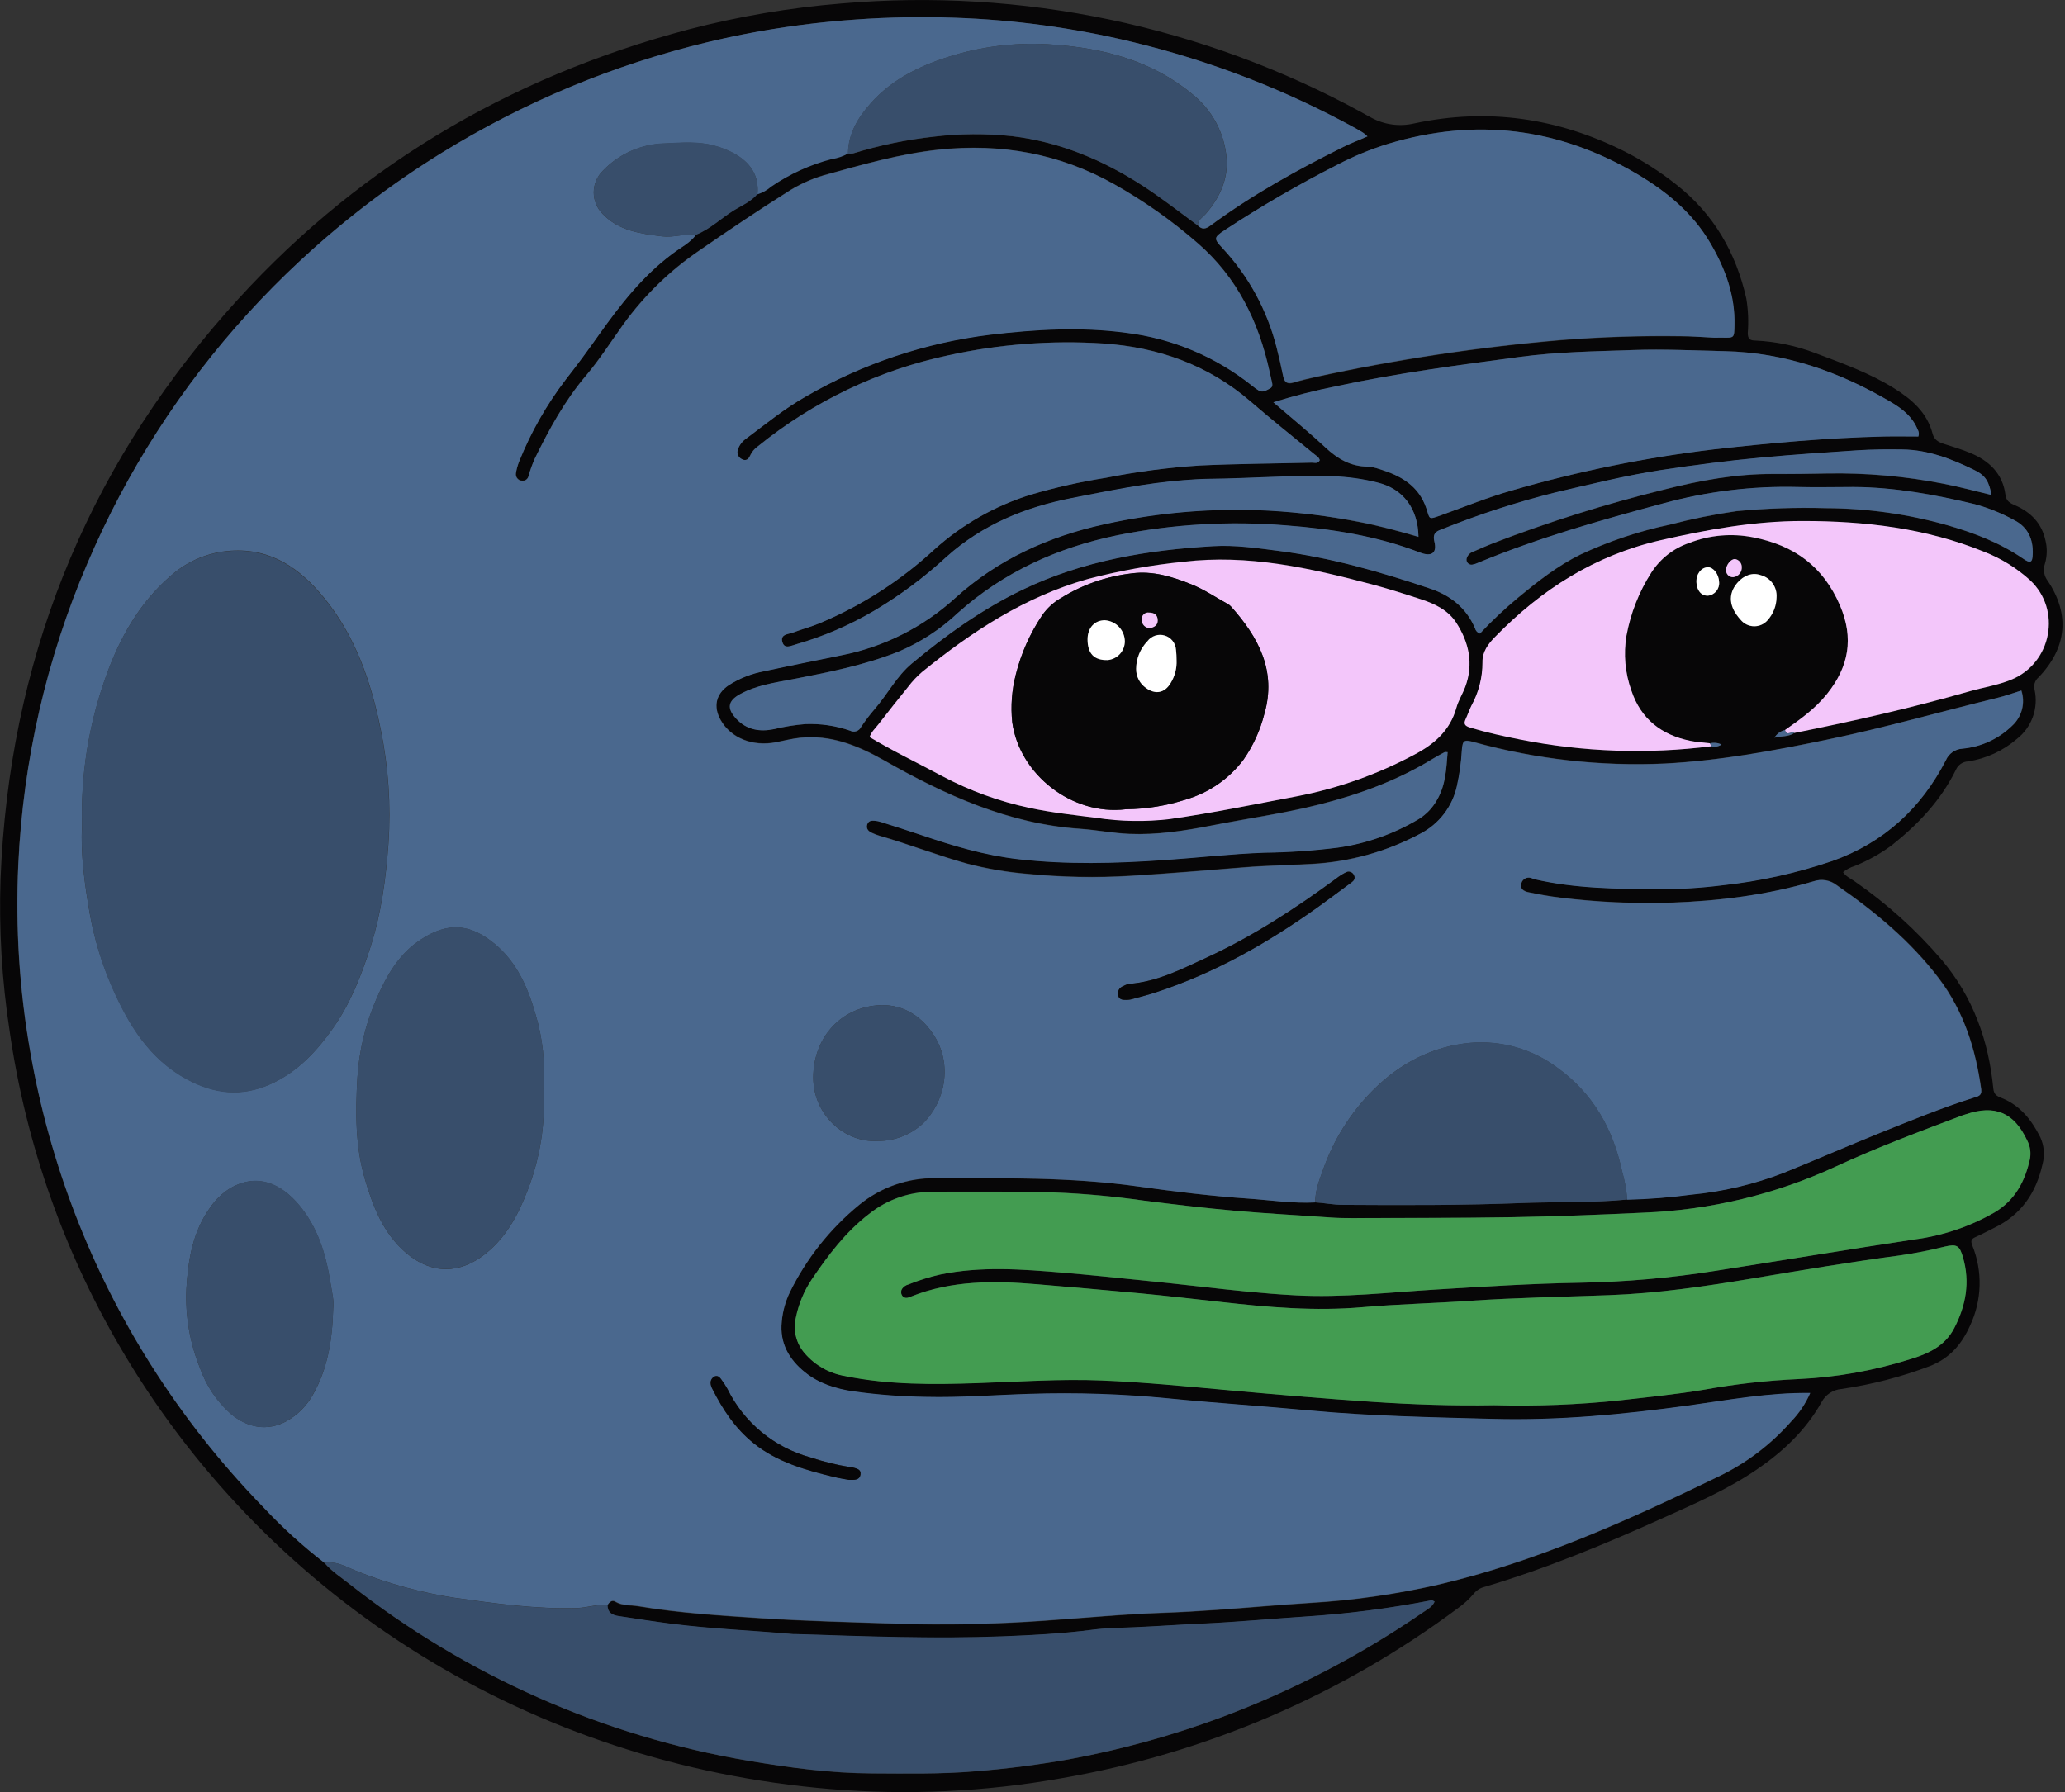 <svg width="538" height="467" viewBox="0 0 538 467" fill="none" xmlns="http://www.w3.org/2000/svg">
<rect x="0" y="0" width="538" height="467" fill="#333333" stroke="none"/>
<g clip-path="url(#clip0)">
<path d="M480.171 227.28C480.921 228.44 482.171 228.94 483.171 229.65C491.57 235.455 499.186 242.319 505.831 250.07C514.051 259.78 518.101 271.16 519.321 283.65C519.481 285.33 520.321 285.65 521.531 286.15C526.331 288.07 529.301 291.89 531.531 296.28C532.571 298.503 532.787 301.023 532.141 303.39C530.481 310.84 526.611 316.54 519.631 319.93C517.971 320.74 516.341 321.64 514.631 322.4C513.551 322.88 513.401 323.4 513.841 324.53C515.196 327.86 515.846 331.435 515.75 335.029C515.654 338.623 514.813 342.157 513.281 345.41C511.111 350.28 507.991 353.94 502.871 355.96C495.411 358.8 487.661 360.812 479.761 361.96C478.677 362.049 477.633 362.409 476.726 363.009C475.819 363.609 475.077 364.428 474.571 365.39C470.461 372.72 464.491 378.32 457.621 383C450.121 388.12 441.841 391.71 433.621 395.42C418.341 402.32 402.871 408.75 386.771 413.53C385.659 413.797 384.667 414.427 383.951 415.32C382.754 416.733 381.383 417.99 379.871 419.06C349.399 441.775 313.99 456.968 276.531 463.4C256.66 466.933 236.415 467.877 216.301 466.21C138.301 459.72 71.061 417.27 32.771 353.55C17.08 327.496 6.777 298.558 2.471 268.45C0.484 255.399 -0.296 242.194 0.141 229C2.361 172.83 21.921 123.49 59.001 81.35C91.511 44.41 132.001 20.19 179.541 7.63C192.546 4.25 205.819 2.002 219.211 0.91C266.226 -3.181 313.402 6.703 354.821 29.32C355.631 29.76 356.431 30.24 357.251 30.66C360.679 32.522 364.674 33.056 368.471 32.16C387.581 28.06 405.961 30.73 423.401 39.53C428.151 41.956 432.646 44.85 436.821 48.17C446.491 55.8 452.271 65.85 454.961 77.75C455.46 80.722 455.591 83.745 455.351 86.75C455.351 88.27 455.871 88.75 457.351 88.75C462.674 89.003 467.922 90.1 472.901 92C479.901 94.64 487.021 97.16 493.451 101.17C498.081 104.06 502.071 107.48 503.511 113.04C503.911 114.6 505.041 115.21 506.411 115.66C508.721 116.4 511.071 117.09 513.301 118.03C518.191 120.03 521.761 123.4 522.471 128.88C522.701 130.7 523.781 131.15 525.021 131.69C529.091 133.47 531.901 136.32 532.891 140.75C533.408 142.784 533.363 144.92 532.761 146.93C532.503 147.69 532.442 148.502 532.582 149.292C532.721 150.083 533.058 150.825 533.561 151.45C539.351 160.17 538.481 168.85 531.091 176.53C530.625 176.922 530.283 177.44 530.106 178.022C529.928 178.604 529.923 179.225 530.091 179.81C530.593 182.147 530.429 184.579 529.618 186.827C528.806 189.076 527.38 191.052 525.501 192.53C521.889 195.653 517.47 197.695 512.751 198.42C512.076 198.448 511.423 198.664 510.864 199.044C510.306 199.424 509.865 199.952 509.591 200.57C505.671 208.57 499.741 214.81 492.861 220.28C489.88 222.483 486.63 224.298 483.191 225.68C482.09 226.012 481.064 226.555 480.171 227.28ZM445.841 194.47C446.287 194.589 446.755 194.611 447.21 194.533C447.666 194.456 448.099 194.281 448.481 194.02C447.549 193.568 446.488 193.455 445.481 193.7C443.761 193.49 442.021 193.4 440.331 193.05C432.851 191.52 427.501 187.39 425.021 180C423.373 175.401 422.935 170.456 423.751 165.64C424.825 159.826 427.012 154.275 430.191 149.29C432.511 145.645 436.008 142.904 440.101 141.52C445.386 139.464 451.147 138.954 456.711 140.05C467.441 142.15 474.961 147.59 479.361 157.8C483.051 166.35 481.631 173.8 476.041 180.8C472.971 184.65 469.041 187.49 465.041 190.27C464.472 190.402 463.935 190.646 463.462 190.99C462.99 191.334 462.592 191.769 462.291 192.27C464.011 191.79 465.881 192.1 467.461 191.04C482.771 187.98 497.991 184.52 513.011 180.22C516.671 179.17 520.471 178.61 524.011 177.16C534.611 172.84 537.211 158.92 528.941 151.22C525.428 148.034 521.361 145.519 516.941 143.8C501.791 137.63 485.941 135.8 469.701 135.8C457.101 135.8 444.901 138.03 432.701 140.8C415.591 144.72 401.701 153.62 389.591 165.97C387.761 167.84 386.221 169.87 386.281 172.6C386.298 176.553 385.307 180.446 383.401 183.91C382.831 185.04 382.401 186.27 381.901 187.41C381.401 188.55 381.681 189.2 383.021 189.61C387.341 190.92 391.731 191.87 396.161 192.75C412.52 195.994 429.296 196.574 445.841 194.47ZM342.641 313.33C345.051 313.47 347.431 313.96 349.871 313.97C365.351 314.07 380.871 314.12 396.311 313.51C405.541 313.14 414.791 313.51 424.001 312.59C429.557 312.462 435.102 312.028 440.611 311.29C448.916 310.506 457.073 308.577 464.851 305.56C473.231 302.2 481.501 298.56 489.851 295.19C497.901 291.96 505.931 288.66 514.211 286.03C515.271 285.69 516.451 285.58 516.211 283.81C514.741 273.34 511.641 263.5 505.211 254.96C497.841 245.24 488.591 237.59 478.631 230.69C477.792 230.013 476.795 229.56 475.734 229.373C474.672 229.186 473.581 229.271 472.561 229.62C460.391 233.24 447.881 234.76 435.241 235.2C425.628 235.492 416.006 235.048 406.461 233.87C403.711 233.54 400.971 233.04 398.251 232.48C397.081 232.24 395.901 231.59 396.421 230.09C396.502 229.807 396.645 229.545 396.84 229.323C397.034 229.101 397.276 228.925 397.546 228.808C397.816 228.69 398.11 228.634 398.404 228.643C398.699 228.652 398.988 228.726 399.251 228.86C399.471 228.93 399.671 229.04 399.901 229.09C410.481 231.53 421.281 231.6 432.031 231.68C437.59 231.701 443.145 231.367 448.661 230.68C458.446 229.636 468.085 227.51 477.401 224.34C490.851 219.55 500.551 210.63 507.021 198.06C507.388 197.214 507.982 196.486 508.738 195.956C509.493 195.427 510.38 195.117 511.301 195.06C516.196 194.617 520.788 192.498 524.301 189.06C525.534 187.924 526.413 186.457 526.833 184.834C527.254 183.211 527.197 181.502 526.671 179.91C524.431 180.61 522.471 181.32 520.461 181.81C505.631 185.43 490.951 189.63 475.981 192.73C461.981 195.63 448.061 198.19 433.801 198.94C417.006 199.71 400.195 197.82 383.991 193.34C381.501 192.68 381.121 192.84 380.911 195.41C380.738 198.529 380.313 201.629 379.641 204.68C379.073 207.364 377.913 209.887 376.245 212.065C374.577 214.244 372.444 216.022 370.001 217.27C361.288 221.901 351.665 224.567 341.811 225.08C335.921 225.42 330.011 225.49 324.121 225.97C314.321 226.77 304.511 227.57 294.691 228.18C285.668 228.73 276.616 228.56 267.621 227.67C262.324 227.234 257.074 226.34 251.931 225C244.231 222.87 236.791 219.94 229.111 217.74C228.449 217.533 227.801 217.282 227.171 216.99C226.231 216.58 225.611 215.93 225.951 214.83C226.291 213.73 227.111 213.78 227.951 213.83C228.525 213.89 229.092 214.011 229.641 214.19C233.061 215.28 236.481 216.35 239.871 217.5C248.201 220.34 256.561 222.86 265.401 223.86C278.021 225.3 290.601 224.95 303.211 224.09C311.981 223.5 320.721 222.47 329.521 222.16C335.891 222.08 342.251 221.64 348.571 220.84C356.043 219.788 363.228 217.248 369.701 213.37C371.679 212.135 373.308 210.414 374.431 208.37C376.691 204.52 376.831 200.27 377.181 195.97C376.821 195.97 376.561 195.89 376.381 195.97C375.381 196.51 374.331 197.05 373.381 197.65C364.121 203.35 354.041 207.04 343.551 209.65C334.351 211.96 324.941 213.26 315.631 215.09C308.631 216.46 301.501 217.56 294.261 217.26C289.971 217.08 285.751 216.26 281.481 215.94C262.721 214.67 246.191 207.11 230.171 198C223.441 194.18 216.371 191.37 208.401 192.22C206.341 192.44 204.311 192.97 202.271 193.37C196.131 194.58 190.441 192.31 187.781 187.6C185.781 184.08 186.541 180.78 189.861 178.53C192.697 176.715 195.859 175.469 199.171 174.86C205.841 173.42 212.541 172.09 219.221 170.72C230.296 168.552 240.563 163.384 248.901 155.78C259.951 145.78 273.131 139.78 287.681 136.59C301.826 133.453 316.333 132.259 330.801 133.04C338.535 133.516 346.228 134.505 353.831 136C359.131 137 364.331 138.4 369.561 139.94C369.441 132.57 365.561 127.42 358.881 125.79C355.06 124.831 351.148 124.285 347.211 124.16C336.431 123.87 325.681 124.73 314.911 124.83C312.711 124.83 310.521 125.02 308.321 125.18C298.491 125.94 288.851 127.95 279.211 129.84C267.101 132.21 255.961 136.75 246.611 145.13C240.905 150.385 234.668 155.034 228.001 159C221.525 162.85 214.577 165.845 207.331 167.91C206.091 168.25 204.331 169.24 203.821 167.24C203.311 165.24 205.341 165.29 206.531 164.84C208.911 163.95 211.381 163.28 213.731 162.32C224.641 157.72 234.67 151.26 243.371 143.23C250.617 136.688 259.199 131.799 268.521 128.9C274.962 127.008 281.519 125.535 288.151 124.49C296.21 122.897 304.364 121.828 312.561 121.29C322.281 120.84 332.011 120.79 341.741 120.55C342.461 120.55 343.401 120.95 343.841 119.91C343.661 119.15 343.011 118.82 342.481 118.38C336.941 113.82 331.301 109.38 325.881 104.66C314.831 95.09 301.791 90.45 287.481 89.5C273.933 88.628 260.33 89.664 247.071 92.58C228.867 96.447 211.843 104.583 197.401 116.32C196.537 116.915 195.847 117.73 195.401 118.68C195.001 119.68 194.271 120.22 193.221 119.68C192.981 119.572 192.765 119.418 192.585 119.226C192.405 119.034 192.264 118.809 192.171 118.562C192.078 118.316 192.035 118.054 192.043 117.791C192.052 117.528 192.112 117.27 192.221 117.03C192.625 115.935 193.359 114.991 194.321 114.33C199.411 110.51 204.321 106.46 209.911 103.33C224.69 94.762 241.047 89.265 258.001 87.17C269.781 85.78 281.551 85.08 293.331 86.66C305.361 88.119 316.747 92.901 326.211 100.47C326.744 100.917 327.309 101.324 327.901 101.69C328.981 102.33 329.901 101.69 330.821 101.2C331.741 100.71 331.441 99.85 331.271 99.08C331.101 98.31 330.911 97.5 330.741 96.71C327.901 83.71 322.271 72.2 312.071 63.35C305.344 57.48 298.033 52.316 290.251 47.94C276.041 40.01 260.861 37.28 244.681 38.94C234.351 40.02 224.491 42.94 214.581 45.64C211.132 46.663 207.854 48.19 204.851 50.17C197.211 55.01 189.731 60.06 182.291 65.17C174.609 70.388 167.893 76.902 162.441 84.42C159.211 88.94 156.211 93.65 152.631 97.88C147.101 104.42 143.081 111.79 139.361 119.4C138.702 120.877 138.154 122.401 137.721 123.96C137.639 124.368 137.4 124.727 137.056 124.96C136.712 125.194 136.29 125.284 135.881 125.21C135.648 125.177 135.424 125.096 135.223 124.972C135.022 124.849 134.849 124.686 134.714 124.493C134.579 124.299 134.485 124.081 134.438 123.85C134.391 123.619 134.392 123.38 134.441 123.15C134.61 122.122 134.891 121.116 135.281 120.15C138.353 112.509 142.447 105.321 147.451 98.78C150.451 94.95 153.311 91.03 156.131 87.06C161.631 79.3 167.461 71.81 175.191 66.06C177.311 64.47 179.781 63.31 181.401 61.06C185.061 59.58 187.871 56.8 191.151 54.74C193.251 53.42 195.631 52.43 197.301 50.47C198.622 50.062 199.841 49.381 200.881 48.47C205.703 45.162 211.067 42.725 216.731 41.27C218.191 41.109 219.608 40.678 220.911 40C221.366 40.06 221.826 40.06 222.281 40C229.126 37.88 236.158 36.42 243.281 35.64C250.064 34.822 256.918 34.778 263.711 35.51C276.061 36.99 287.331 41.68 297.761 48.45C302.711 51.66 307.341 55.29 312.081 58.79C313.171 59.93 314.081 59.79 315.381 58.79C326.221 50.79 337.951 44.27 350.001 38.3C352.001 37.3 354.061 36.52 356.271 35.56C355.721 35.1 355.481 34.85 355.201 34.66C354.521 34.23 353.821 33.81 353.111 33.42C334.824 23.38 315.282 15.817 295.001 10.93C279.808 7.263 264.281 5.149 248.661 4.62C240.106 4.319 231.54 4.473 223.001 5.08C189.377 7.386 156.639 16.883 127.001 32.93C103.603 45.526 82.51 62 64.621 81.65C47.101 100.861 32.943 122.885 22.741 146.8C12.084 171.652 5.987 198.218 4.741 225.23C3.968 241.666 5.028 258.138 7.901 274.34C12.94 303.167 23.566 330.73 39.181 355.48C47.661 368.908 57.521 381.412 68.601 392.79C73.505 398.038 78.826 402.88 84.511 407.27C86.401 409.49 88.861 411.05 91.111 412.84C121.382 436.644 157.139 452.477 195.111 458.89C205.721 460.67 216.371 462.11 227.111 462.16C236.021 462.16 244.921 462.38 253.841 461.63C262.25 460.979 270.621 459.905 278.921 458.41C292.34 455.913 305.519 452.262 318.311 447.5C336.874 440.559 354.516 431.367 370.841 420.13C371.921 419.39 373.211 418.75 373.771 417.38C373.401 417.21 373.181 417.01 373.011 417.04C362.114 419.17 351.091 420.593 340.011 421.3C331.011 421.89 322.011 422.75 313.011 423.15C307.111 423.41 301.231 423.84 295.331 424.09C291.761 424.24 288.151 424.27 284.601 424.73C276.791 425.73 268.931 426.15 261.091 426.46C243.091 427.15 225.191 426.46 207.241 425.87C207.011 425.87 206.781 425.87 206.551 425.87C195.961 424.93 185.321 424.52 174.771 423.17C170.191 422.58 165.631 421.83 161.061 421.17C159.431 420.92 158.161 420.27 158.201 418.33C158.681 417.63 159.361 416.91 160.201 417.41C162.111 418.57 164.201 418.29 166.271 418.63C176.911 420.41 187.661 421.08 198.401 421.77C209.951 422.52 221.531 422.77 233.111 423.17C246.082 423.577 259.066 423.323 272.011 422.41C282.401 421.69 292.781 420.69 303.201 420.34C307.831 420.18 312.451 419.9 317.071 419.58C325.151 419.01 333.231 418.28 341.311 417.77C352.54 417.102 363.695 415.507 374.661 413C400.331 407 424.161 396.27 447.661 384.84C454.899 381.372 461.362 376.478 466.661 370.45C468.741 368.3 470.418 365.794 471.611 363.05C460.761 362.91 450.291 364.88 439.761 366.33C422.891 368.64 406.021 370.26 388.921 369.8C373.061 369.37 357.211 369.09 341.401 367.62C329.071 366.48 316.701 365.69 304.401 364.46C292.412 363.292 280.361 362.898 268.321 363.28C259.321 363.55 250.321 364.28 241.231 364.07C234.874 363.981 228.528 363.497 222.231 362.62C217.721 361.94 213.391 360.62 209.771 357.7C205.551 354.32 203.081 350.03 203.671 344.43C203.909 341.766 204.627 339.168 205.791 336.76C210.103 327.996 216.24 320.256 223.791 314.06C229.47 309.386 236.637 306.902 243.991 307.06C261.481 307.06 278.991 306.74 296.361 309.17C305.991 310.52 315.641 311.71 325.361 312.37C331.081 312.74 336.831 313.64 342.641 313.33ZM389.281 366.19C400.23 366.488 411.187 366.063 422.081 364.92C429.311 364.08 436.561 363.39 443.751 362.18C451.949 360.694 460.238 359.759 468.561 359.38C478.39 358.928 488.118 357.2 497.501 354.24C502.211 352.83 506.631 350.87 509.101 346.1C512.101 340.21 513.251 334.1 511.371 327.66C510.491 324.59 509.781 324.12 506.611 324.87C502.782 325.825 498.907 326.586 495.001 327.15C482.161 328.84 469.391 331 456.621 333.15C444.181 335.23 431.701 337.07 419.091 337.52C407.091 337.94 395.031 338.17 383.011 338.98C373.661 339.62 364.271 339.83 354.941 340.65C342.511 341.74 330.211 340.65 317.941 339.28C310.941 338.49 303.941 337.7 296.891 337.03C287.891 336.18 278.891 335.42 269.891 334.66C258.891 333.74 247.891 333.66 237.381 337.84C237.063 337.996 236.727 338.114 236.381 338.19C236.099 338.261 235.802 338.238 235.535 338.124C235.268 338.01 235.045 337.812 234.901 337.56C234.751 337.311 234.672 337.026 234.672 336.735C234.672 336.444 234.751 336.159 234.901 335.91C235.298 335.331 235.891 334.915 236.571 334.74C239.255 333.661 242.021 332.795 244.841 332.15C255.531 329.93 266.271 330.77 277.011 331.67C283.461 332.21 289.901 332.89 296.351 333.54C301.751 334.093 307.154 334.67 312.561 335.27C320.831 336.21 329.111 337.12 337.431 337.56C349.731 338.22 361.961 336.78 374.191 336.04C386.671 335.28 399.191 334.49 411.641 334.28C423.442 334.069 435.214 333.034 446.871 331.18C464.121 328.48 481.341 325.63 498.611 323.01C506.005 322.082 513.142 319.7 519.611 316C525.031 312.75 527.611 307.82 528.881 302C529.174 300.388 528.924 298.725 528.171 297.27C524.731 289.92 519.731 287.81 512.051 290.45C511.831 290.52 511.601 290.57 511.391 290.65C500.231 294.85 489.041 299 478.241 304.04C462.544 311.266 445.578 315.33 428.311 316C416.861 316.54 405.411 317 393.951 317.19C380.051 317.43 366.151 317.37 352.241 317.42C350.391 317.42 348.531 317.42 346.691 317.27C338.381 316.67 330.061 316.27 321.771 315.51C313.771 314.8 305.891 313.87 297.981 312.86C290.309 311.755 282.586 311.037 274.841 310.71C264.181 310.42 253.521 310.54 242.841 310.53C236.887 310.546 231.114 312.576 226.461 316.29C220.271 321.02 215.711 327.1 211.461 333.44C209.47 336.437 208.081 339.793 207.371 343.32C206.982 344.962 206.996 346.673 207.412 348.309C207.828 349.944 208.634 351.454 209.761 352.71C212.444 355.799 216.117 357.86 220.151 358.54C231.591 360.88 243.151 360.78 254.741 360.39C265.491 360.02 276.211 359.28 287.001 359.7C298.111 360.15 309.171 361.21 320.221 362.25C332.551 363.4 344.881 364.46 357.221 365.25C368.051 366 378.941 366.38 389.281 366.19ZM446.551 88C447.101 88 447.911 88 448.721 88C451.881 88.07 451.811 88.07 451.891 84.75C452.081 76.96 449.481 70 445.631 63.41C441.001 55.47 434.171 49.87 426.391 45.28C405.944 33.22 384.351 30.627 361.611 37.5C357.074 38.897 352.676 40.708 348.471 42.91C338.361 48.055 328.545 53.761 319.071 60C316.211 61.91 316.171 62.19 318.461 64.65C325.297 71.981 330.162 80.927 332.601 90.65C333.228 93.11 333.794 95.587 334.301 98.08C334.621 99.68 335.361 100.23 336.971 99.76C338.851 99.2 340.771 98.76 342.691 98.32C363.816 93.72 385.218 90.5 406.761 88.68C417.141 87.847 427.544 87.513 437.971 87.68C440.741 87.61 443.511 87.83 446.551 88ZM226.551 192.1C232.721 195.81 239.181 198.87 245.481 202.24C252.633 206.044 260.285 208.825 268.211 210.5C273.981 211.75 279.841 212.36 285.691 213.11C291.982 214.061 298.372 214.165 304.691 213.42C315.921 211.88 327.021 209.56 338.151 207.42C348.717 205.353 358.915 201.723 368.411 196.65C373.581 193.95 377.761 190.36 379.411 184.41C379.921 182.54 381.021 180.83 381.711 178.99C383.951 172.99 382.711 167.31 379.311 162.15C377.231 158.95 373.761 157.31 370.201 156.15C365.921 154.75 361.621 153.37 357.271 152.22C341.271 147.98 325.141 144.34 308.321 146.37C299.921 147.215 291.599 148.713 283.431 150.85C267.061 155.45 253.201 164.55 240.171 175.11C238.854 176.244 237.661 177.514 236.611 178.9C233.981 182.13 231.401 185.41 228.851 188.7C228.051 189.8 227.001 190.73 226.561 192.08L226.551 192.1ZM331.741 104.85C336.601 109.04 341.081 112.68 345.301 116.6C348.481 119.6 351.891 121.6 356.301 121.6C357.341 121.672 358.367 121.884 359.351 122.23C364.861 123.91 369.601 126.52 371.601 132.46C372.601 135.41 372.011 135.46 375.671 134.18C381.761 131.99 387.781 129.54 394.001 127.78C411.216 122.782 428.811 119.203 446.611 117.08C461.331 115.42 476.071 114.08 490.881 113.74C493.881 113.67 496.881 113.74 499.761 113.74C499.873 113.437 499.913 113.112 499.878 112.791C499.844 112.47 499.735 112.162 499.561 111.89C498.231 108.58 495.561 106.51 492.661 104.79C479.311 96.9 465.031 91.87 449.391 91.51C441.391 91.33 433.441 90.93 425.451 91.21C415.621 91.55 405.771 91.68 396.011 92.99C380.011 95.15 363.931 97.23 348.091 100.66C342.575 101.762 337.12 103.153 331.751 104.83L331.741 104.85ZM385.551 165.13C388.682 161.794 392.022 158.661 395.551 155.75C400.661 151.56 405.811 147.46 411.801 144.52C419.245 141.034 427.067 138.42 435.111 136.73C440.813 135.234 446.596 134.065 452.431 133.23C460.158 132.495 467.922 132.235 475.681 132.45C486.453 132.484 497.169 133.995 507.531 136.94C514.461 138.94 521.131 141.51 527.131 145.63C529.021 146.93 529.531 146.63 529.611 144.46C529.751 140.55 528.381 137.4 524.761 135.56C521.516 133.777 518.073 132.384 514.501 131.41C504.151 128.9 493.681 127 482.971 126.94C478.111 126.94 473.241 127.05 468.371 126.94C456.559 126.643 444.767 128.079 433.371 131.2C417.051 135.58 400.811 140.2 385.171 146.66C384.655 146.91 384.106 147.085 383.541 147.18C383.31 147.207 383.076 147.171 382.863 147.078C382.65 146.984 382.466 146.835 382.33 146.647C382.193 146.459 382.109 146.237 382.087 146.006C382.064 145.774 382.104 145.541 382.201 145.33C382.347 144.95 382.579 144.61 382.88 144.336C383.18 144.062 383.54 143.861 383.931 143.75C385.621 143.01 387.311 142.25 389.041 141.58C403.512 136.015 418.318 131.362 433.371 127.65C442.831 125.24 452.371 123.48 462.131 123.54C466.761 123.54 471.401 123.54 476.031 123.41C486.22 123.232 496.4 124.13 506.401 126.09C510.561 126.9 514.651 127.99 518.871 129.01C518.221 125.59 517.371 124.01 514.541 122.59C508.611 119.67 502.471 117.26 495.721 117.16C491.781 117.1 487.831 117.16 483.911 117.38C475.601 117.93 467.291 118.49 459.001 119.25C450.241 120.06 441.531 121.19 432.841 122.51C423.461 123.95 414.261 126.26 405.031 128.41C395.164 130.887 385.475 134.027 376.031 137.81C374.531 138.38 373.121 138.73 373.721 141.17C374.451 144.17 372.971 145.17 369.921 144C358.691 139.66 346.921 137.84 335.021 136.94C320.348 135.731 305.578 136.583 291.141 139.47C275.491 142.7 261.481 149.02 249.531 159.75C245.061 163.96 239.881 167.346 234.231 169.75C225.231 173.35 215.841 175.19 206.421 177.01C201.761 177.92 197.051 178.56 192.811 180.89C189.631 182.64 189.301 184.57 191.811 187.26C194.511 190.2 197.971 190.77 201.691 190C204.384 189.34 207.127 188.898 209.891 188.68C213.834 188.53 217.771 189.113 221.501 190.4C221.749 190.531 222.021 190.61 222.301 190.633C222.581 190.656 222.862 190.622 223.129 190.533C223.395 190.444 223.641 190.303 223.851 190.117C224.061 189.93 224.231 189.704 224.351 189.45C225.44 187.809 226.633 186.239 227.921 184.75C231.241 180.89 233.631 176.2 237.561 172.92C246.471 165.49 255.901 158.75 266.391 153.69C282.091 146.12 298.921 143.32 316.131 142.32C321.811 141.99 327.431 142.81 333.061 143.54C346.671 145.29 359.781 149.04 372.711 153.41C377.911 155.16 382.081 158.41 384.311 163.72C384.39 164.036 384.546 164.328 384.764 164.57C384.981 164.812 385.255 164.998 385.561 165.11L385.551 165.13ZM462.841 155.66C462.93 154.374 462.57 153.096 461.822 152.046C461.074 150.996 459.985 150.237 458.741 149.9C456.611 149.15 454.351 149.9 452.621 151.95C450.151 154.87 450.471 158.23 453.531 161.56C453.955 162.073 454.485 162.488 455.085 162.777C455.685 163.065 456.34 163.22 457.006 163.23C457.671 163.241 458.331 163.107 458.94 162.837C459.548 162.568 460.091 162.17 460.531 161.67C462.012 160.009 462.837 157.865 462.851 155.64L462.841 155.66ZM447.841 151.6C447.771 149.66 446.351 147.81 444.951 147.83C443.191 147.83 441.831 149.62 441.951 151.74C442.071 153.86 443.241 155.32 444.951 155.26C445.387 155.215 445.81 155.084 446.194 154.874C446.578 154.664 446.917 154.379 447.19 154.036C447.463 153.693 447.665 153.3 447.783 152.878C447.902 152.456 447.935 152.015 447.881 151.58L447.841 151.6ZM452.001 145.69C450.891 145.69 449.721 147.15 449.701 148.43C449.668 148.69 449.693 148.954 449.774 149.204C449.855 149.453 449.99 149.682 450.17 149.873C450.35 150.064 450.569 150.213 450.813 150.309C451.057 150.406 451.319 150.447 451.581 150.43C452.215 150.352 452.797 150.036 453.207 149.546C453.617 149.056 453.826 148.428 453.791 147.79C453.797 147.28 453.62 146.786 453.291 146.396C452.962 146.007 452.504 145.749 452.001 145.67V145.69Z" fill="#070607"/>
<path d="M84.55 407.27C78.865 402.88 73.544 398.038 68.64 392.79C57.56 381.412 47.7 368.908 39.22 355.48C23.605 330.73 12.979 303.167 7.94 274.34C5.067 258.138 4.007 241.667 4.78 225.23C6.026 198.218 12.123 171.652 22.78 146.8C32.97 122.888 47.114 100.864 64.62 81.65C98.71 44.332 143.83 18.878 193.4 9C203.175 7.076 213.061 5.766 223 5.08C231.549 4.472 240.124 4.318 248.69 4.62C264.3 5.151 279.817 7.265 295 10.93C315.283 15.807 334.828 23.36 353.12 33.39C353.83 33.78 354.53 34.2 355.21 34.63C355.49 34.82 355.73 35.07 356.28 35.53C354.07 36.53 351.99 37.28 350.01 38.27C337.96 44.27 326.23 50.76 315.39 58.76C314.12 59.7 313.18 59.86 312.09 58.76C312.09 57.27 313.36 56.63 314.17 55.7C317.81 51.52 320.04 46.62 319.57 41.13C319.286 37.886 318.341 34.734 316.793 31.869C315.246 29.004 313.128 26.486 310.57 24.47C300.16 15.86 287.74 12.62 274.66 11.64C265.901 10.951 257.09 11.866 248.66 14.34C240.34 16.81 232.66 20.34 226.78 27.01C223.51 30.7 221.01 34.83 220.95 40.01C219.661 40.743 218.247 41.228 216.78 41.44C211.116 42.895 205.752 45.332 200.93 48.64C199.89 49.551 198.67 50.232 197.35 50.64C197.82 45.64 195.35 42.26 191.17 39.97C189.547 39.105 187.829 38.434 186.05 37.97C181.83 36.82 177.54 37.21 173.31 37.4C170.252 37.449 167.234 38.108 164.434 39.337C161.633 40.566 159.106 42.342 157 44.56C156.265 45.294 155.682 46.167 155.284 47.127C154.886 48.087 154.681 49.116 154.681 50.155C154.681 51.194 154.886 52.223 155.284 53.183C155.682 54.143 156.265 55.015 157 55.75C161.22 60.16 166.83 60.89 172.47 61.59C175.47 61.97 178.39 60.83 181.38 61.16C179.76 63.37 177.29 64.53 175.17 66.16C167.44 71.93 161.61 79.42 156.11 87.16C153.29 91.16 150.44 95.05 147.43 98.88C142.426 105.421 138.332 112.609 135.26 120.25C134.87 121.216 134.589 122.222 134.42 123.25C134.371 123.481 134.37 123.719 134.417 123.95C134.464 124.181 134.558 124.399 134.693 124.593C134.828 124.786 135.001 124.949 135.202 125.073C135.403 125.196 135.627 125.277 135.86 125.31C136.269 125.384 136.691 125.294 137.035 125.06C137.379 124.827 137.618 124.468 137.7 124.06C138.133 122.501 138.681 120.977 139.34 119.5C143.06 111.89 147.08 104.5 152.61 97.98C156.19 93.75 159.19 89.04 162.42 84.52C167.878 76.989 174.605 70.465 182.3 65.24C189.74 60.1 197.22 55.05 204.86 50.24C207.863 48.26 211.141 46.733 214.59 45.71C224.5 42.96 234.36 40.09 244.69 39.01C260.87 37.31 276.05 40.01 290.26 48.01C298.042 52.386 305.353 57.55 312.08 63.42C322.28 72.27 327.91 83.76 330.75 96.78C330.92 97.57 331.11 98.35 331.28 99.15C331.45 99.95 331.83 100.77 330.83 101.27C329.83 101.77 328.99 102.4 327.91 101.76C327.318 101.394 326.753 100.987 326.22 100.54C316.756 92.971 305.37 88.189 293.34 86.73C281.56 85.15 269.79 85.85 258.01 87.24C241.09 89.315 224.762 94.777 210 103.3C204.44 106.45 199.5 110.5 194.41 114.3C193.448 114.961 192.714 115.905 192.31 117C192.201 117.24 192.141 117.498 192.132 117.761C192.124 118.024 192.167 118.286 192.26 118.532C192.353 118.779 192.493 119.004 192.674 119.196C192.854 119.388 193.07 119.542 193.31 119.65C194.36 120.22 195.09 119.65 195.49 118.65C195.936 117.7 196.626 116.885 197.49 116.29C211.911 104.584 228.903 96.465 247.07 92.6C260.329 89.684 273.932 88.648 287.48 89.52C301.79 90.52 314.83 95.11 325.88 104.68C331.3 109.38 336.94 113.84 342.48 118.4C343.01 118.84 343.66 119.17 343.84 119.93C343.4 120.93 342.46 120.56 341.74 120.57C332.01 120.81 322.28 120.86 312.56 121.31C304.363 121.848 296.209 122.917 288.15 124.51C281.518 125.555 274.961 127.028 268.52 128.92C259.198 131.819 250.616 136.708 243.37 143.25C234.669 151.28 224.64 157.74 213.73 162.34C211.38 163.34 208.91 163.97 206.53 164.86C205.34 165.31 203.28 165.26 203.82 167.26C204.36 169.26 206.09 168.26 207.33 167.93C214.577 165.859 221.525 162.857 228 159C234.67 155.015 240.907 150.346 246.61 145.07C255.96 136.69 267.1 132.15 279.21 129.78C288.85 127.89 298.49 125.88 308.32 125.12C310.52 124.96 312.71 124.79 314.91 124.77C325.68 124.67 336.43 123.77 347.21 124.1C351.147 124.225 355.059 124.772 358.88 125.73C365.58 127.36 369.44 132.51 369.56 139.88C364.33 138.34 359.13 136.95 353.83 135.94C346.215 134.484 338.511 133.535 330.77 133.1C316.302 132.319 301.795 133.513 287.65 136.65C273.1 139.84 259.92 145.83 248.87 155.84C240.532 163.444 230.265 168.612 219.19 170.78C212.51 172.15 205.81 173.48 199.14 174.92C195.828 175.529 192.666 176.775 189.83 178.59C186.51 180.84 185.77 184.14 187.75 187.66C190.41 192.37 196.1 194.66 202.24 193.43C204.24 193.03 206.31 192.5 208.37 192.28C216.37 191.43 223.37 194.28 230.14 198.06C246.14 207.17 262.69 214.73 281.45 216C285.72 216.29 289.94 217.14 294.23 217.32C301.47 217.62 308.56 216.52 315.6 215.15C324.91 213.32 334.32 212.02 343.52 209.71C354.01 207.08 364.09 203.39 373.35 197.71C374.35 197.11 375.35 196.57 376.35 196.03C376.53 195.94 376.79 196.03 377.15 196.03C376.8 200.33 376.66 204.58 374.4 208.43C373.277 210.474 371.648 212.195 369.67 213.43C363.197 217.308 356.012 219.848 348.54 220.9C342.22 221.7 335.86 222.14 329.49 222.22C320.69 222.53 311.95 223.56 303.18 224.15C290.57 225.01 277.99 225.36 265.37 223.92C256.53 222.92 248.17 220.4 239.84 217.56C236.45 216.41 233.03 215.34 229.61 214.25C229.061 214.071 228.494 213.95 227.92 213.89C227.08 213.81 226.23 213.89 225.92 214.89C225.61 215.89 226.2 216.64 227.14 217.05C227.769 217.342 228.418 217.593 229.08 217.8C236.76 220 244.2 222.93 251.9 225.06C257.052 226.409 262.312 227.309 267.62 227.75C276.615 228.64 285.667 228.81 294.69 228.26C304.51 227.65 314.32 226.85 324.12 226.05C330.01 225.57 335.92 225.5 341.81 225.16C351.67 224.622 361.293 221.929 370 217.27C372.426 216.02 374.544 214.247 376.201 212.078C377.858 209.909 379.012 207.399 379.58 204.73C380.252 201.679 380.677 198.579 380.85 195.46C381.06 192.89 381.44 192.73 383.93 193.39C400.134 197.87 416.945 199.76 433.74 198.99C448 198.24 461.96 195.68 475.92 192.78C490.92 189.68 505.57 185.48 520.4 181.86C522.4 181.37 524.4 180.66 526.61 179.96C527.136 181.552 527.193 183.261 526.772 184.884C526.352 186.507 525.473 187.974 524.24 189.11C520.727 192.548 516.135 194.668 511.24 195.11C510.319 195.167 509.432 195.477 508.677 196.006C507.921 196.536 507.327 197.264 506.96 198.11C500.49 210.68 490.79 219.6 477.34 224.39C468.024 227.56 458.385 229.686 448.6 230.73C443.084 231.417 437.529 231.751 431.97 231.73C421.22 231.65 410.42 231.58 399.84 229.14C399.61 229.09 399.41 228.98 399.19 228.91C398.927 228.776 398.638 228.702 398.343 228.693C398.049 228.684 397.755 228.74 397.485 228.858C397.215 228.975 396.973 229.151 396.779 229.373C396.584 229.595 396.441 229.857 396.36 230.14C395.84 231.64 397.02 232.29 398.19 232.53C400.91 233.09 403.65 233.59 406.4 233.92C415.945 235.098 425.567 235.542 435.18 235.25C447.82 234.81 460.33 233.25 472.5 229.67C473.52 229.321 474.611 229.236 475.673 229.423C476.734 229.61 477.731 230.063 478.57 230.74C488.57 237.64 497.78 245.29 505.15 255.01C511.62 263.55 514.72 273.39 516.15 283.86C516.4 285.63 515.22 285.74 514.15 286.08C505.87 288.71 497.84 292.01 489.79 295.24C481.42 298.61 473.15 302.24 464.79 305.61C457.012 308.627 448.855 310.556 440.55 311.34C435.041 312.078 429.496 312.512 423.94 312.64C423.733 310.118 423.277 307.623 422.58 305.19C420.2 294.19 415.01 284.95 405.76 278.29C399.221 273.387 391.102 271.069 382.96 271.78C373.25 272.68 364.85 277.05 357.96 283.86C351.959 289.793 347.402 297.026 344.64 305C343.64 307.7 342.64 310.41 342.64 313.35C336.83 313.66 331.08 312.76 325.31 312.35C315.61 311.69 305.96 310.5 296.31 309.15C278.94 306.72 261.45 307 244 307C236.646 306.842 229.479 309.326 223.8 314C216.249 320.196 210.112 327.936 205.8 336.7C204.636 339.108 203.918 341.706 203.68 344.37C203.09 349.97 205.56 354.26 209.78 357.64C213.4 360.53 217.73 361.88 222.24 362.56C228.537 363.437 234.883 363.921 241.24 364.01C250.24 364.23 259.3 363.49 268.33 363.22C280.369 362.838 292.421 363.232 304.41 364.4C316.73 365.63 329.1 366.4 341.41 367.56C357.22 369.03 373.07 369.31 388.93 369.74C406.03 370.2 422.93 368.58 439.77 366.27C450.3 364.82 460.77 362.85 471.62 362.99C470.427 365.734 468.75 368.24 466.67 370.39C461.371 376.418 454.908 381.312 447.67 384.78C424.12 396.21 400.29 406.97 374.67 412.94C363.723 415.434 352.588 417.019 341.38 417.68C333.3 418.19 325.22 418.92 317.14 419.49C312.52 419.81 307.9 420.09 303.27 420.25C292.85 420.6 282.47 421.6 272.08 422.32C259.135 423.233 246.151 423.487 233.18 423.08C221.6 422.71 210.02 422.43 198.47 421.68C187.73 420.99 176.98 420.32 166.34 418.54C164.34 418.2 162.18 418.48 160.27 417.32C159.44 416.82 158.76 417.54 158.27 418.24C155.59 417.98 153.04 418.94 150.37 419.03C139.59 419.37 129.02 417.85 118.37 416.35C109.832 415.031 101.467 412.767 93.43 409.6C90.61 408.57 87.88 406.68 84.55 407.27ZM21.37 215.35C20.95 222.35 22 230.16 23.37 238.02C24.549 244.611 26.506 251.04 29.2 257.17C33.47 266.9 38.83 275.87 48.64 281.17C55.74 285.05 62.93 285.88 70.49 282.49C77.49 279.34 82.49 273.99 86.8 267.88C91.29 261.49 94.1 254.33 96.5 246.88C99.35 238.04 100.57 228.88 101.22 219.75C101.89 209.838 101.217 199.881 99.22 190.15C96.71 177.7 92.64 165.8 84.47 155.81C78.25 148.21 70.77 142.81 60.16 143.5C54.357 143.864 48.843 146.163 44.5 150.03C36.21 157.18 31.08 166.39 27.5 176.56C23.071 188.999 20.993 202.152 21.37 215.35ZM141.59 283.6C142.093 277.122 141.398 270.606 139.54 264.38C137.54 257.38 134.68 250.81 128.94 246.03C122.46 240.64 116.64 240.26 109.61 244.87C104.04 248.52 100.84 254.04 98.27 259.87C95.303 266.528 93.556 273.664 93.11 280.94C92.61 289.81 92.53 298.73 95.11 307.42C97.23 314.59 99.87 321.42 105.79 326.5C112.45 332.2 119.89 332.04 126.57 326.66C131.98 322.31 135.12 316.38 137.51 310.04C140.771 301.627 142.163 292.605 141.59 283.6ZM86.82 340.91C87.12 339.19 86.44 336.47 86 333.75C84.84 326.61 82.69 319.8 78 314.13C73.31 308.46 67 305.59 60 309.64C57.928 310.922 56.15 312.625 54.78 314.64C50.18 321 49 328.37 48.56 335.88C48.245 342.928 49.452 349.961 52.1 356.5C53.718 361.108 56.493 365.223 60.16 368.45C64.62 372.21 69.79 372.97 74.64 370.36C77.598 368.703 80.025 366.241 81.64 363.26C85.32 356.66 86.58 349.46 86.82 340.91ZM228.6 297.33C232.902 297.376 237.065 295.81 240.27 292.94C246.13 287.41 248.41 277.43 243.14 269.52C239.71 264.37 234.66 261.45 228.46 261.99C218.56 262.86 211.88 270.84 211.88 280.79C211.87 290.47 220 297.82 228.6 297.33ZM293.67 260.56C294.006 260.54 294.34 260.497 294.67 260.43C296.79 259.85 298.92 259.32 301 258.64C316.33 253.64 330.15 245.8 343.21 236.48C346.21 234.33 349.21 232.09 352.15 229.9C352.78 229.44 353.15 228.9 352.75 228.14C352.68 227.949 352.571 227.774 352.431 227.626C352.29 227.479 352.121 227.362 351.934 227.282C351.747 227.202 351.545 227.162 351.341 227.163C351.137 227.165 350.936 227.208 350.75 227.29C349.822 227.748 348.944 228.301 348.13 228.94C337.48 236.76 326.45 243.94 314.43 249.51C307.96 252.51 301.55 255.82 294.23 256.39C293.661 256.49 293.115 256.693 292.62 256.99C292.116 257.155 291.699 257.513 291.459 257.985C291.219 258.458 291.176 259.006 291.34 259.51C291.7 260.64 292.74 260.55 293.67 260.56ZM221.18 385.64C222.82 385.64 223.97 385.59 224.18 384.28C224.39 382.97 223.18 382.69 222.18 382.41C221.956 382.365 221.728 382.335 221.5 382.32C217.963 381.748 214.479 380.892 211.08 379.76C206.43 378.484 202.104 376.236 198.387 373.164C194.671 370.092 191.649 366.266 189.52 361.94C189.016 361.031 188.448 360.159 187.82 359.33C187.39 358.72 186.82 358.33 186.05 358.76C185.747 358.936 185.501 359.196 185.342 359.508C185.182 359.82 185.116 360.171 185.15 360.52C185.192 360.983 185.329 361.432 185.55 361.84C188.26 367.27 191.55 372.28 196.37 376.11C202.48 381.02 209.85 383.11 217.3 384.89C218.75 385.24 220.24 385.46 221.18 385.64Z" fill="#4A688E"/>
<path d="M389.281 366.19C378.941 366.38 368.051 366.03 357.191 365.3C344.851 364.47 332.521 363.41 320.191 362.3C309.141 361.3 298.081 360.2 286.971 359.75C276.181 359.33 265.461 360.07 254.711 360.44C243.141 360.83 231.561 360.93 220.121 358.59C216.086 357.91 212.414 355.849 209.731 352.76C208.604 351.504 207.798 349.994 207.381 348.359C206.965 346.723 206.951 345.012 207.341 343.37C208.051 339.843 209.44 336.487 211.431 333.49C215.731 327.15 220.291 321.07 226.431 316.34C231.084 312.626 236.857 310.596 242.811 310.58C253.471 310.58 264.131 310.47 274.811 310.76C282.571 311.072 290.311 311.777 298.001 312.87C305.911 313.87 313.831 314.81 321.791 315.52C330.081 316.26 338.401 316.68 346.711 317.28C348.551 317.41 350.411 317.44 352.261 317.43C366.171 317.38 380.071 317.43 393.971 317.2C405.431 317 416.881 316.55 428.331 316.01C445.594 315.322 462.554 311.241 478.241 304C489.041 299 500.241 294.81 511.391 290.61C511.601 290.53 511.831 290.48 512.051 290.41C519.731 287.77 524.731 289.88 528.171 297.23C528.924 298.685 529.173 300.348 528.881 301.96C527.601 307.82 525.031 312.75 519.611 315.96C513.171 319.659 506.066 322.051 498.701 323C481.431 325.62 464.211 328.47 446.961 331.17C435.304 333.024 423.532 334.059 411.731 334.27C399.231 334.48 386.731 335.27 374.281 336.03C362.051 336.77 349.821 338.21 337.521 337.55C329.201 337.11 320.921 336.2 312.651 335.26C307.251 334.647 301.847 334.07 296.441 333.53C289.991 332.88 283.551 332.2 277.101 331.66C266.361 330.76 255.621 329.92 244.931 332.14C242.11 332.785 239.345 333.651 236.661 334.73C235.984 334.907 235.395 335.323 235.001 335.9C234.851 336.149 234.771 336.434 234.771 336.725C234.771 337.016 234.851 337.301 235.001 337.55C235.145 337.802 235.367 338 235.635 338.114C235.902 338.228 236.199 338.251 236.481 338.18C236.827 338.104 237.163 337.986 237.481 337.83C248.011 333.65 258.961 333.73 269.991 334.65C278.991 335.41 287.991 336.17 296.991 337.02C303.991 337.69 310.991 338.48 318.041 339.27C330.351 340.67 342.651 341.73 355.041 340.64C364.371 339.82 373.761 339.64 383.111 338.97C395.111 338.16 407.161 337.97 419.191 337.51C431.801 337.06 444.281 335.22 456.721 333.14C469.491 331 482.261 328.84 495.101 327.14C498.993 326.575 502.855 325.814 506.671 324.86C509.841 324.11 510.551 324.58 511.431 327.65C513.311 334.12 512.211 340.2 509.161 346.09C506.691 350.86 502.271 352.82 497.561 354.23C488.177 357.19 478.449 358.918 468.621 359.37C460.297 359.749 452.009 360.684 443.811 362.17C436.621 363.38 429.371 364.07 422.141 364.91C411.227 366.059 400.25 366.487 389.281 366.19Z" fill="#439C51"/>
<path d="M84.551 407.27C87.881 406.68 90.611 408.57 93.461 409.64C101.498 412.807 109.863 415.071 118.401 416.39C129.021 417.89 139.591 419.39 150.401 419.07C153.071 418.98 155.621 418.02 158.301 418.28C158.301 420.22 159.531 420.87 161.161 421.12C165.731 421.8 170.291 422.55 174.871 423.12C185.421 424.47 196.061 424.88 206.651 425.82C206.881 425.82 207.111 425.82 207.341 425.82C225.291 426.39 243.241 427.1 261.191 426.41C269.031 426.1 276.891 425.71 284.701 424.68C288.251 424.22 291.861 424.19 295.431 424.04C301.331 423.79 307.211 423.36 313.111 423.1C322.111 422.7 331.111 421.84 340.111 421.25C351.154 420.542 362.14 419.122 373.001 417C373.171 417 373.391 417.17 373.761 417.34C373.201 418.71 371.911 419.34 370.831 420.09C354.506 431.327 336.864 440.519 318.301 447.46C305.509 452.222 292.33 455.873 278.911 458.37C270.61 459.865 262.24 460.939 253.831 461.59C244.911 462.34 236.011 462.16 227.101 462.12C216.331 462.07 205.681 460.63 195.101 458.85C157.15 452.441 121.412 436.622 91.151 412.84C88.901 411.05 86.441 409.49 84.551 407.27Z" fill="#384E6B"/>
<path d="M446.55 88C443.55 87.85 440.74 87.63 437.97 87.59C427.55 87.443 417.147 87.777 406.76 88.59C385.217 90.41 363.815 93.63 342.69 98.23C340.77 98.64 338.85 99.11 336.97 99.67C335.36 100.14 334.62 99.59 334.3 97.99C333.8 95.503 333.233 93.027 332.6 90.56C330.153 80.855 325.289 71.927 318.46 64.61C316.17 62.15 316.21 61.87 319.07 59.96C328.545 53.731 338.361 48.035 348.47 42.9C352.675 40.698 357.074 38.887 361.61 37.49C384.33 30.623 405.923 33.217 426.39 45.27C434.17 49.86 441 55.46 445.63 63.4C449.48 69.99 452.08 76.95 451.89 84.74C451.81 88.06 451.89 88.06 448.72 87.99C447.91 88 447.1 88 446.55 88Z" fill="#4A688E"/>
<path d="M226.562 192.08C226.982 190.73 228.053 189.8 228.883 188.73C231.433 185.44 234.013 182.16 236.643 178.93C237.692 177.545 238.885 176.274 240.202 175.14C253.202 164.58 267.092 155.48 283.462 150.88C291.63 148.743 299.952 147.245 308.353 146.4C325.173 144.4 341.262 148.01 357.302 152.25C361.652 153.4 365.953 154.78 370.233 156.18C373.793 157.34 377.232 158.98 379.342 162.18C382.712 167.34 383.982 173 381.742 179.02C381.052 180.86 379.952 182.57 379.443 184.44C377.793 190.39 373.613 193.98 368.443 196.68C358.947 201.753 348.748 205.383 338.182 207.45C327.052 209.54 315.952 211.86 304.723 213.45C298.404 214.195 292.014 214.091 285.723 213.14C279.873 212.39 274.012 211.78 268.242 210.53C260.316 208.855 252.665 206.074 245.512 202.27C239.192 198.85 232.733 195.79 226.562 192.08ZM293.342 210.88C298.686 210.826 303.99 209.959 309.073 208.31C315.005 206.554 320.218 202.94 323.943 198C326.472 194.384 328.322 190.338 329.402 186.06C332.652 174.86 327.873 166.06 320.703 158.06C320.466 157.803 320.189 157.587 319.883 157.42C316.743 155.69 313.732 153.64 310.432 152.31C305.492 150.31 300.283 148.71 294.883 149.44C288.306 150.19 281.979 152.397 276.362 155.9C274.449 157.011 272.801 158.526 271.533 160.34C268.361 165.052 266.033 170.28 264.652 175.79C263.611 179.839 263.296 184.041 263.723 188.2C265.533 201.75 279.272 212.62 293.342 210.88Z" fill="#F3C6FA"/>
<path d="M465.05 190.23C469.05 187.45 473 184.61 476.05 180.76C481.64 173.76 483.05 166.35 479.37 157.76C474.97 147.55 467.45 142.11 456.72 140.01C451.156 138.914 445.395 139.424 440.11 141.48C436.017 142.864 432.521 145.605 430.2 149.25C427.021 154.235 424.835 159.786 423.76 165.6C422.944 170.431 423.388 175.391 425.05 180C427.53 187.39 432.88 191.52 440.36 193.05C442.05 193.4 443.79 193.49 445.52 193.7C445.63 193.95 445.73 194.21 445.84 194.47C429.278 196.57 412.484 195.979 396.11 192.72C391.68 191.84 387.29 190.89 382.97 189.58C381.63 189.17 381.25 188.65 381.85 187.38C382.45 186.11 382.78 185.01 383.35 183.88C385.256 180.416 386.247 176.523 386.23 172.57C386.17 169.84 387.71 167.81 389.54 165.94C401.6 153.59 415.54 144.69 432.65 140.77C444.88 137.97 457.08 135.77 469.65 135.77C485.87 135.77 501.74 137.62 516.89 143.77C521.31 145.489 525.378 148.004 528.89 151.19C537.16 158.89 534.56 172.81 523.96 177.13C520.41 178.58 516.61 179.13 512.96 180.19C497.96 184.49 482.72 187.95 467.42 191.01C466.77 190.44 465.38 192 465.05 190.23Z" fill="#F3C6FA"/>
<path d="M331.75 104.83C337.132 103.149 342.6 101.753 348.13 100.65C364 97.22 380 95.14 396.05 93C405.81 91.69 415.66 91.56 425.49 91.22C433.49 90.94 441.49 91.34 449.43 91.52C465.07 91.88 479.35 96.91 492.7 104.8C495.61 106.52 498.27 108.59 499.6 111.9C499.774 112.172 499.883 112.48 499.917 112.801C499.952 113.122 499.912 113.447 499.8 113.75C496.9 113.75 493.91 113.69 490.92 113.75C476.11 114.09 461.37 115.43 446.65 117.09C428.837 119.208 411.228 122.783 394 127.78C387.78 129.54 381.76 131.99 375.67 134.18C372.01 135.5 372.59 135.41 371.6 132.46C369.6 126.52 364.86 123.91 359.35 122.23C358.366 121.884 357.34 121.672 356.3 121.6C351.86 121.54 348.45 119.54 345.3 116.6C341.09 112.66 336.61 109 331.75 104.83Z" fill="#4A688E"/>
<path d="M385.562 165.11C385.252 165.003 384.972 164.821 384.749 164.58C384.526 164.339 384.365 164.047 384.282 163.73C382.052 158.46 377.882 155.17 372.682 153.42C359.752 149.05 346.682 145.3 333.032 143.55C327.402 142.82 321.782 142 316.102 142.33C298.892 143.33 282.102 146.13 266.362 153.7C255.872 158.76 246.442 165.5 237.532 172.93C233.602 176.21 231.212 180.93 227.892 184.76C226.603 186.249 225.411 187.819 224.322 189.46C224.202 189.714 224.031 189.94 223.821 190.127C223.611 190.313 223.366 190.454 223.1 190.543C222.833 190.632 222.552 190.666 222.272 190.643C221.992 190.62 221.72 190.541 221.472 190.41C217.742 189.123 213.805 188.54 209.862 188.69C207.097 188.908 204.355 189.35 201.662 190.01C197.942 190.78 194.482 190.21 191.782 187.27C189.312 184.58 189.642 182.65 192.782 180.9C197.022 178.57 201.782 177.9 206.392 177.02C215.812 175.2 225.222 173.36 234.202 169.76C239.852 167.356 245.032 163.97 249.502 159.76C261.502 149.03 275.502 142.71 291.112 139.48C305.55 136.575 320.323 135.707 335.002 136.9C346.872 137.8 358.672 139.62 369.902 143.96C372.952 145.14 374.432 144.15 373.702 141.13C373.102 138.69 374.512 138.34 376.012 137.77C385.456 133.987 395.144 130.847 405.012 128.37C414.242 126.22 423.442 123.91 432.822 122.47C441.512 121.15 450.222 120.02 458.982 119.21C467.272 118.45 475.582 117.89 483.892 117.34C487.812 117.08 491.762 117.06 495.702 117.12C502.452 117.22 508.592 119.63 514.522 122.55C517.352 123.94 518.202 125.55 518.852 128.97C514.632 127.97 510.542 126.86 506.382 126.05C496.381 124.09 486.201 123.192 476.012 123.37C471.382 123.46 466.742 123.53 462.112 123.5C452.312 123.44 442.812 125.2 433.352 127.61C418.299 131.322 403.493 135.975 389.022 141.54C387.292 142.21 385.602 142.97 383.912 143.71C383.521 143.821 383.161 144.022 382.86 144.296C382.56 144.57 382.328 144.91 382.182 145.29C382.084 145.501 382.045 145.734 382.068 145.966C382.09 146.197 382.174 146.419 382.31 146.607C382.447 146.795 382.631 146.944 382.844 147.038C383.057 147.131 383.291 147.167 383.522 147.14C384.087 147.045 384.636 146.87 385.152 146.62C400.792 140.13 417.032 135.54 433.352 131.16C444.748 128.039 456.54 126.603 468.352 126.9C473.222 127.03 478.092 126.9 482.952 126.9C493.662 126.96 504.132 128.9 514.482 131.37C518.053 132.344 521.497 133.737 524.742 135.52C528.362 137.36 529.742 140.52 529.592 144.42C529.512 146.62 529.002 146.89 527.112 145.59C521.112 141.47 514.442 138.89 507.512 136.9C497.15 133.955 486.434 132.444 475.662 132.41C467.903 132.195 460.139 132.455 452.412 133.19C446.576 134.025 440.794 135.194 435.092 136.69C427.048 138.38 419.226 140.994 411.782 144.48C405.782 147.42 400.642 151.48 395.532 155.71C392.013 158.629 388.682 161.768 385.562 165.11Z" fill="#4A688E"/>
<path d="M342.641 313.33C342.641 310.39 343.641 307.68 344.641 304.98C347.41 296.992 351.982 289.748 358.001 283.81C364.931 277 373.331 272.63 383.001 271.73C391.143 271.019 399.261 273.337 405.801 278.24C415.051 284.9 420.241 294.16 422.621 305.14C423.318 307.573 423.773 310.068 423.981 312.59C414.771 313.49 405.521 313.14 396.291 313.51C380.811 314.12 365.291 314.07 349.851 313.97C347.431 314 345.051 313.47 342.641 313.33Z" fill="#384E6B"/>
<path d="M220.91 40C220.97 34.83 223.47 30.7 226.74 27C232.6 20.36 240.3 16.8 248.62 14.33C257.05 11.856 265.861 10.941 274.62 11.63C287.7 12.63 300.12 15.85 310.53 24.46C313.088 26.476 315.206 28.994 316.754 31.859C318.301 34.724 319.246 37.876 319.53 41.12C320 46.61 317.77 51.51 314.13 55.69C313.32 56.62 312.06 57.26 312.05 58.75C307.31 55.25 302.68 51.62 297.73 48.41C287.3 41.64 276.03 36.95 263.68 35.47C256.887 34.738 250.033 34.782 243.25 35.6C236.127 36.38 229.095 37.84 222.25 39.96C221.807 40.031 221.357 40.044 220.91 40Z" fill="#384E6B"/>
<path d="M181.413 61.16C178.413 60.83 175.503 61.97 172.503 61.59C166.863 60.89 161.253 60.16 157.033 55.75C156.296 55.017 155.71 54.147 155.31 53.188C154.91 52.229 154.702 51.2 154.699 50.161C154.696 49.122 154.898 48.092 155.294 47.131C155.689 46.17 156.27 45.297 157.003 44.56C159.102 42.328 161.626 40.537 164.427 39.294C167.228 38.05 170.249 37.379 173.313 37.32C177.543 37.13 181.833 36.74 186.053 37.89C187.832 38.354 189.55 39.025 191.173 39.89C195.313 42.18 197.823 45.54 197.353 50.56C195.683 52.56 193.303 53.56 191.203 54.83C187.883 56.9 185.073 59.68 181.413 61.16Z" fill="#384E6B"/>
<path d="M462.852 155.64C462.822 157.859 461.987 159.991 460.502 161.64C460.062 162.14 459.519 162.538 458.91 162.807C458.302 163.077 457.642 163.211 456.976 163.2C456.311 163.19 455.655 163.035 455.056 162.747C454.456 162.458 453.925 162.043 453.502 161.53C450.442 158.2 450.122 154.84 452.592 151.92C454.322 149.87 456.592 149.12 458.712 149.87C459.965 150.2 461.065 150.956 461.82 152.01C462.576 153.063 462.941 154.347 462.852 155.64Z" fill="white"/>
<path d="M447.88 151.58C447.932 152.012 447.897 152.449 447.778 152.868C447.66 153.286 447.459 153.677 447.189 154.017C446.918 154.357 446.583 154.641 446.202 154.851C445.821 155.06 445.402 155.193 444.97 155.24C443.25 155.3 442.05 153.9 441.97 151.72C441.89 149.54 443.24 147.84 444.97 147.81C446.39 147.79 447.81 149.64 447.88 151.58Z" fill="white"/>
<path d="M452.002 145.67C452.501 145.749 452.957 146.004 453.285 146.389C453.613 146.774 453.793 147.264 453.792 147.77C453.827 148.408 453.618 149.036 453.208 149.526C452.797 150.016 452.216 150.332 451.582 150.41C451.32 150.427 451.058 150.386 450.814 150.289C450.57 150.193 450.35 150.044 450.171 149.853C449.991 149.662 449.856 149.433 449.775 149.184C449.694 148.934 449.669 148.67 449.702 148.41C449.762 147.13 450.932 145.68 452.002 145.67Z" fill="#F3C6FA"/>
<path d="M465.051 190.23C465.381 191.98 466.771 190.44 467.481 191C465.891 192.06 464.021 191.75 462.301 192.23C462.601 191.729 463 191.294 463.472 190.95C463.945 190.607 464.482 190.362 465.051 190.23Z" fill="#4A688E"/>
<path d="M445.841 194.47C445.731 194.21 445.631 193.95 445.521 193.7C446.528 193.452 447.59 193.566 448.521 194.02C448.135 194.286 447.695 194.465 447.231 194.542C446.768 194.62 446.294 194.595 445.841 194.47Z" fill="#4A688E"/>
<path d="M21.37 215.35C20.984 202.182 23.042 189.057 27.441 176.64C31.05 166.47 36.181 157.26 44.441 150.11C48.783 146.243 54.297 143.944 60.1 143.58C70.71 142.89 78.191 148.29 84.41 155.89C92.581 165.89 96.65 177.78 99.16 190.23C101.158 199.961 101.831 209.918 101.161 219.83C100.511 229 99.29 238.12 96.441 246.96C94.04 254.37 91.231 261.53 86.74 267.96C82.43 274.07 77.451 279.42 70.43 282.57C62.87 285.96 55.681 285.13 48.581 281.25C38.77 275.91 33.41 266.94 29.14 257.25C26.466 251.084 24.536 244.622 23.39 238C22 230.16 21 222.3 21.37 215.35Z" fill="#384E6B"/>
<path d="M141.59 283.6C142.157 292.592 140.765 301.599 137.51 310C135.12 316.34 131.98 322.27 126.57 326.62C119.89 332 112.45 332.16 105.79 326.46C99.87 321.4 97.23 314.55 95.11 307.38C92.53 298.69 92.61 289.77 93.11 280.9C93.555 273.624 95.303 266.488 98.27 259.83C100.84 254.01 104.04 248.49 109.61 244.83C116.61 240.22 122.46 240.6 128.94 245.99C134.68 250.77 137.53 257.36 139.54 264.34C141.402 270.579 142.097 277.108 141.59 283.6Z" fill="#384E6B"/>
<path d="M86.821 340.91C86.581 349.46 85.321 356.66 81.591 363.26C79.976 366.241 77.549 368.703 74.591 370.36C69.741 372.97 64.591 372.21 60.111 368.45C56.462 365.217 53.705 361.103 52.101 356.5C49.453 349.961 48.245 342.928 48.561 335.88C49.011 328.37 50.181 320.95 54.801 314.62C56.17 312.605 57.949 310.902 60.021 309.62C67.021 305.57 73.221 308.32 78.021 314.11C82.821 319.9 84.861 326.59 86.021 333.73C86.441 336.47 87.121 339.19 86.821 340.91Z" fill="#384E6B"/>
<path d="M228.603 297.33C220.043 297.82 211.873 290.47 211.883 280.79C211.883 270.79 218.563 262.86 228.463 261.99C234.663 261.45 239.713 264.37 243.143 269.52C248.413 277.43 246.143 287.41 240.273 292.94C237.068 295.81 232.905 297.376 228.603 297.33Z" fill="#384E6B"/>
<path d="M293.67 260.56C292.74 260.56 291.67 260.64 291.35 259.51C291.186 259.006 291.229 258.458 291.469 257.985C291.709 257.513 292.127 257.155 292.63 256.99C293.126 256.693 293.671 256.49 294.24 256.39C301.56 255.82 307.97 252.49 314.44 249.51C326.44 243.98 337.49 236.76 348.14 228.94C348.954 228.301 349.832 227.748 350.76 227.29C350.947 227.208 351.148 227.165 351.351 227.163C351.555 227.162 351.757 227.202 351.944 227.282C352.132 227.362 352.301 227.479 352.441 227.626C352.581 227.774 352.69 227.949 352.76 228.14C353.13 228.88 352.76 229.44 352.16 229.9C349.16 232.09 346.23 234.33 343.22 236.48C330.16 245.8 316.34 253.65 301.01 258.64C298.93 259.32 296.8 259.85 294.68 260.43C294.347 260.498 294.01 260.541 293.67 260.56Z" fill="#070607"/>
<path d="M221.179 385.64C220.239 385.46 218.749 385.24 217.299 384.89C209.849 383.08 202.479 381.02 196.369 376.11C191.589 372.28 188.259 367.27 185.549 361.84C185.328 361.432 185.192 360.982 185.149 360.52C185.115 360.171 185.182 359.82 185.341 359.508C185.501 359.196 185.747 358.936 186.049 358.76C186.789 358.33 187.389 358.76 187.819 359.33C188.447 360.159 189.015 361.031 189.519 361.94C191.648 366.266 194.67 370.092 198.387 373.164C202.104 376.236 206.43 378.484 211.079 379.76C214.478 380.892 217.963 381.748 221.499 382.32C221.728 382.335 221.955 382.365 222.179 382.41C223.179 382.69 224.419 382.86 224.179 384.28C223.939 385.7 222.819 385.67 221.179 385.64Z" fill="#070607"/>
<path d="M293.342 210.88C279.272 212.62 265.532 201.75 263.722 188.17C263.295 184.011 263.61 179.809 264.652 175.76C266.032 170.25 268.36 165.022 271.532 160.31C272.8 158.496 274.448 156.981 276.362 155.87C281.978 152.367 288.305 150.16 294.882 149.41C300.282 148.68 305.492 150.28 310.432 152.28C313.732 153.61 316.742 155.66 319.882 157.39C320.188 157.557 320.465 157.773 320.702 158.03C327.872 166.03 332.652 174.86 329.402 186.03C328.325 190.319 326.475 194.375 323.942 198C320.217 202.94 315.004 206.554 309.072 208.31C303.989 209.959 298.685 210.826 293.342 210.88ZM306.542 172.07C306.54 171.147 306.484 170.226 306.372 169.31C306.323 168.462 306.015 167.65 305.488 166.983C304.962 166.316 304.244 165.827 303.431 165.583C302.617 165.338 301.748 165.35 300.942 165.616C300.135 165.882 299.43 166.389 298.922 167.07C297.057 168.998 296.005 171.568 295.982 174.25C295.968 175.229 296.194 176.196 296.64 177.068C297.087 177.94 297.739 178.689 298.542 179.25C300.972 181.04 303.452 180.58 304.982 177.97C306.081 176.204 306.624 174.148 306.542 172.07ZM283.342 166.63C283.342 170.35 285.072 172.11 288.582 172.01C289.804 171.9 290.941 171.338 291.769 170.433C292.598 169.528 293.059 168.347 293.062 167.12C293.042 165.719 292.497 164.377 291.533 163.36C290.57 162.343 289.259 161.725 287.862 161.63C285.152 161.58 283.332 163.6 283.342 166.63ZM299.712 163.63C300.712 163.4 301.632 162.9 301.632 161.63C301.632 160.21 300.742 159.63 299.402 159.58C299.143 159.539 298.879 159.558 298.629 159.638C298.38 159.717 298.152 159.853 297.965 160.035C297.777 160.218 297.635 160.442 297.549 160.689C297.464 160.937 297.437 161.2 297.472 161.46C297.454 161.757 297.5 162.055 297.606 162.334C297.713 162.612 297.878 162.864 298.09 163.073C298.302 163.283 298.557 163.444 298.836 163.547C299.116 163.65 299.414 163.692 299.712 163.67V163.63Z" fill="#070607"/>
<path d="M306.541 172.07C306.635 174.156 306.098 176.223 305.001 178C303.471 180.61 301.001 181.07 298.561 179.28C297.758 178.719 297.106 177.97 296.659 177.098C296.213 176.226 295.987 175.259 296.001 174.28C296.024 171.598 297.076 169.028 298.941 167.1C299.449 166.42 300.154 165.912 300.961 165.646C301.767 165.38 302.636 165.368 303.449 165.613C304.263 165.857 304.981 166.346 305.507 167.013C306.034 167.68 306.342 168.492 306.391 169.34C306.495 170.246 306.545 171.158 306.541 172.07Z" fill="white"/>
<path d="M283.342 166.63C283.342 163.63 285.152 161.63 287.862 161.63C289.259 161.725 290.57 162.343 291.534 163.36C292.497 164.377 293.042 165.719 293.062 167.12C293.059 168.347 292.598 169.528 291.77 170.433C290.941 171.338 289.804 171.9 288.582 172.01C285.072 172.11 283.362 170.35 283.342 166.63Z" fill="white"/>
<path d="M299.712 163.67C299.42 163.691 299.127 163.651 298.851 163.551C298.576 163.452 298.325 163.296 298.113 163.093C297.902 162.891 297.736 162.646 297.625 162.375C297.515 162.104 297.462 161.813 297.472 161.52C297.437 161.261 297.464 160.997 297.549 160.749C297.635 160.502 297.777 160.278 297.965 160.096C298.152 159.913 298.38 159.777 298.629 159.698C298.879 159.619 299.143 159.599 299.402 159.64C300.742 159.64 301.632 160.27 301.632 161.69C301.632 162.94 300.732 163.44 299.712 163.67Z" fill="#F3C6FA"/>
</g>
<defs>
<clipPath id="clip0">
<rect width="537.34" height="467" fill="white"/>
</clipPath>
</defs>
</svg>
